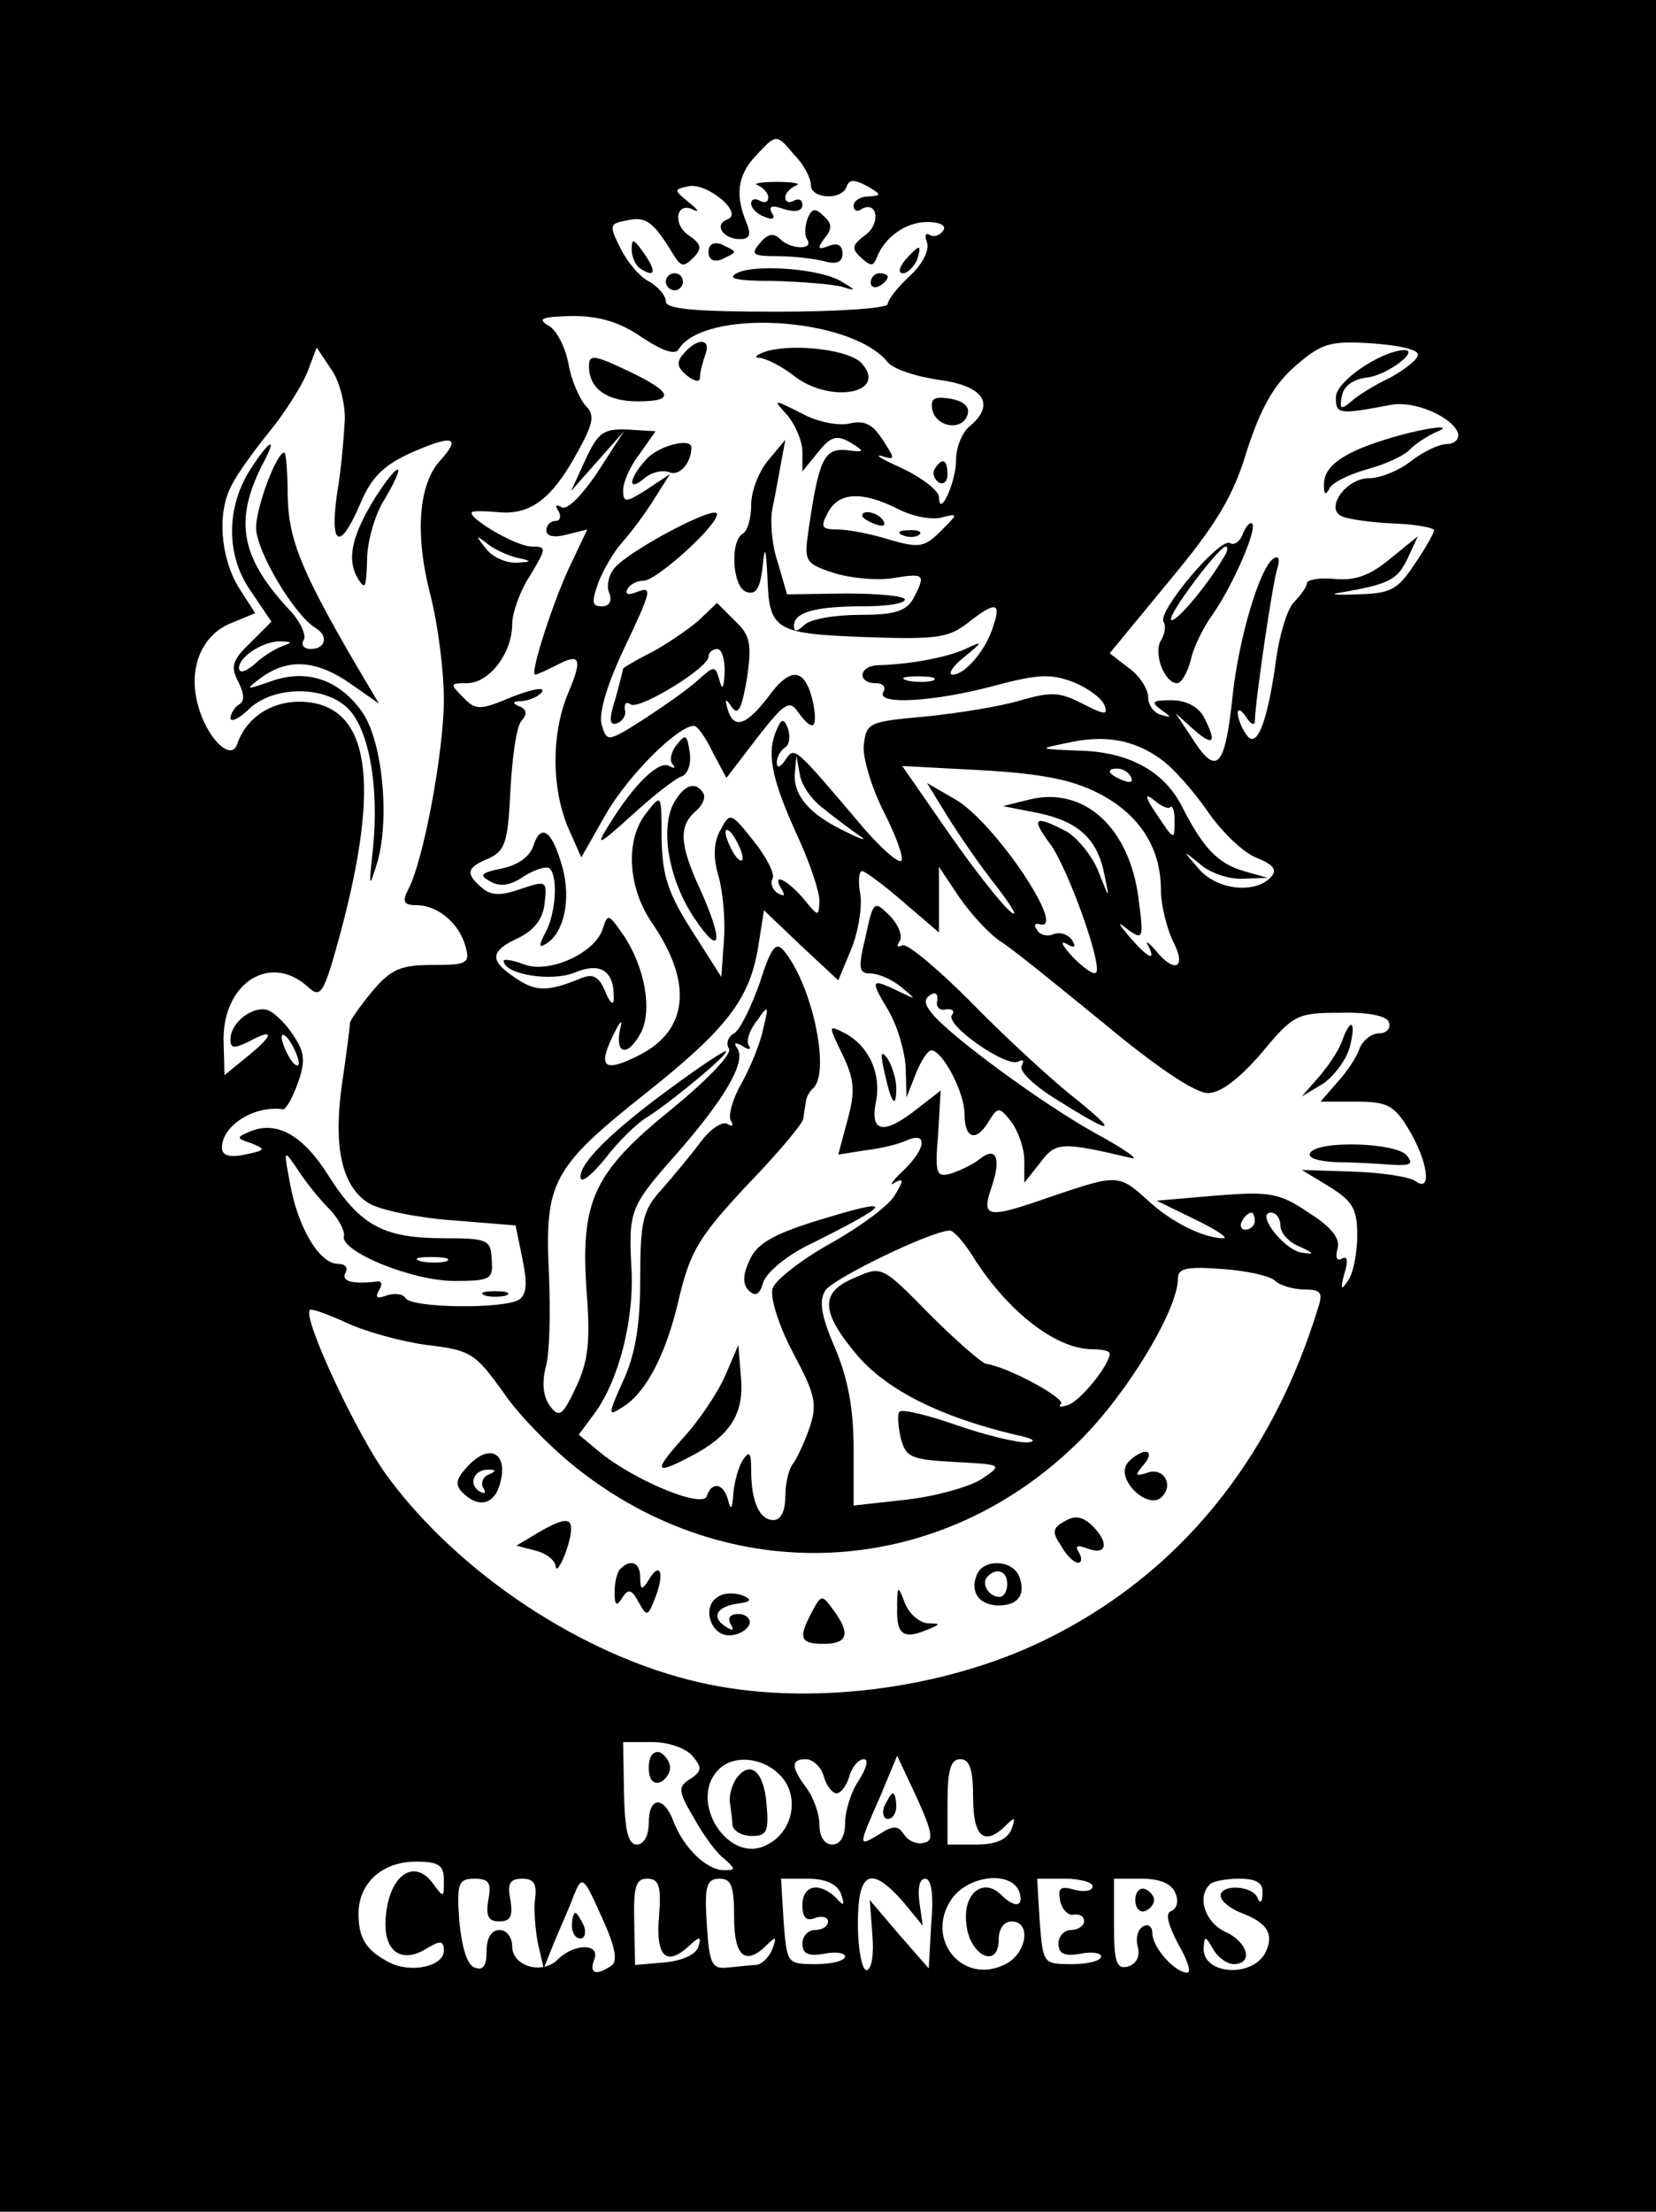 <?xml version="1.0" standalone="no"?>
<!DOCTYPE svg PUBLIC "-//W3C//DTD SVG 20010904//EN"
 "http://www.w3.org/TR/2001/REC-SVG-20010904/DTD/svg10.dtd">
<svg version="1.0" xmlns="http://www.w3.org/2000/svg"
 width="194pt" height="259pt" viewBox="0 0 194 259"
 preserveAspectRatio="xMidYMid meet">

<g transform="translate(0,259) scale(0.1,-0.1)"
fill="#000000" stroke="none">
<path d="M0 1295 l0 -1295 970 0 970 0 0 1295 0 1295 -970 0 -970 0 0 -1295z
m931 1113 c11 -11 19 -27 19 -35 0 -16 37 -18 42 -1 3 8 9 8 24 0 17 -10 17
-11 2 -12 -10 0 -18 -5 -18 -11 0 -5 4 -8 9 -4 19 11 23 -17 5 -30 -16 -12
-17 -16 -5 -27 11 -10 14 -10 18 0 9 24 34 42 59 42 15 0 23 -4 19 -10 -4 -6
-11 -8 -16 -5 -5 3 -6 -1 -3 -9 3 -9 -5 -25 -20 -39 -14 -13 -26 -28 -26 -33
0 -5 -58 -9 -130 -9 -95 0 -130 3 -130 12 0 7 -9 17 -19 23 -11 5 -26 23 -34
39 -14 28 -13 29 8 33 22 5 31 -2 55 -42 8 -12 11 -13 22 -2 11 11 10 16 -6
27 -19 14 -13 40 7 29 7 -3 4 1 -6 9 -18 15 -18 15 0 19 22 4 65 -32 45 -39
-16 -6 -5 -23 15 -23 11 0 13 5 8 18 -14 33 -11 56 9 78 26 28 25 28 47 2z
m-179 -213 c24 -16 39 -21 43 -14 30 48 200 38 244 -14 6 -9 34 -18 62 -22 52
-7 66 -29 34 -55 -8 -7 -15 -24 -15 -39 0 -26 -20 -69 -20 -43 0 7 -19 22 -42
33 -24 11 -35 17 -25 15 16 -5 16 -4 1 19 -12 19 -22 23 -39 19 -13 -3 -38 2
-56 12 -34 17 -34 17 -16 -3 9 -11 17 -30 17 -42 l0 -23 18 22 c15 19 22 21
38 12 18 -11 17 -12 -5 -9 -26 2 -32 -12 -44 -95 -5 -35 -4 -38 30 -49 19 -6
50 -9 69 -6 37 6 39 5 24 -24 -9 -15 -22 -19 -63 -19 -29 0 -58 -5 -65 -12 -8
-8 -12 -8 -12 -1 0 16 25 23 81 23 27 0 49 3 49 8 0 4 -31 7 -69 7 l-69 -1
-11 38 c-7 20 -9 49 -6 63 3 14 7 37 10 53 l5 27 -20 -24 c-11 -13 -20 -36
-20 -52 0 -15 -4 -31 -10 -34 -15 -9 -12 -62 4 -68 11 -4 16 3 19 26 3 29 4
28 6 -8 2 -63 8 -67 114 -71 83 -3 98 -1 120 16 33 26 40 25 31 -2 -8 -28 -33
-58 -48 -58 -6 0 0 10 14 21 21 17 22 19 3 10 -20 -10 -65 -19 -105 -20 -22
-1 -24 -21 -2 -21 8 0 12 -4 9 -10 -10 -16 59 -12 130 7 52 14 67 14 93 4 17
-7 33 -19 36 -27 4 -12 0 -11 -26 2 -27 14 -37 14 -72 4 -23 -7 -72 -15 -111
-19 -67 -6 -70 -7 -73 -33 -2 -14 9 -50 23 -78 15 -29 24 -55 21 -58 -4 -3
-23 14 -44 38 -83 98 -81 96 -92 80 -6 -9 -10 -10 -10 -3 0 6 4 14 10 18 5 3
6 13 3 22 -5 13 -8 12 -15 -6 -10 -27 -2 -59 29 -126 12 -27 23 -59 23 -70 -1
-19 -1 -19 -19 3 -20 23 -38 31 -25 10 4 -7 3 -8 -5 -4 -6 4 -9 12 -6 17 3 5
-6 24 -22 44 -27 34 -28 34 -39 13 -8 -14 -9 -32 -2 -55 5 -18 8 -52 6 -75
l-3 -42 -35 55 c-28 44 -34 64 -35 107 0 52 0 53 -17 31 -26 -31 -23 -88 6
-130 48 -70 42 -125 -14 -154 -41 -21 -50 -16 -33 20 10 21 13 23 9 8 -5 -29
10 -30 25 -2 13 26 5 75 -20 113 -18 26 -19 27 -25 8 -9 -28 -63 -53 -93 -41
-13 5 -23 6 -23 4 0 -16 56 -25 83 -14 31 13 47 2 46 -31 0 -8 -5 -4 -10 9 -7
17 -14 21 -27 16 -39 -16 -53 -17 -77 -1 -32 21 -32 32 3 48 18 9 28 22 30 40
3 27 2 27 -28 17 -23 -8 -34 -8 -45 1 -20 17 -19 24 8 35 19 9 22 19 25 80 2
38 7 75 13 81 7 8 6 14 -3 17 -9 4 -7 6 4 6 9 1 20 6 23 11 4 6 -12 3 -35 -6
-38 -16 -43 -16 -58 0 -15 15 -15 16 5 16 26 0 53 35 53 69 0 13 9 39 21 57
19 32 20 34 2 34 -20 0 -84 39 -68 41 6 1 20 0 32 -1 35 -2 59 16 87 66 22 39
23 48 12 59 -7 8 -17 30 -20 49 -4 20 -14 40 -24 45 -13 8 -7 10 28 11 32 0
56 -7 82 -25z m909 -20 c1 -5 -14 -17 -32 -27 -19 -9 -40 -22 -47 -29 -11 -9
-13 -8 -10 7 2 12 13 20 30 22 24 3 63 33 42 32 -28 -2 -79 -37 -79 -55 0 -20
2 -21 65 -9 27 5 71 -14 78 -33 2 -7 -4 -13 -13 -13 -9 0 -28 -9 -42 -20 -14
-11 -36 -20 -49 -20 -28 0 -53 -37 -31 -45 7 -3 34 -7 60 -8 26 -1 47 -5 47
-8 0 -3 -10 -21 -23 -40 -20 -30 -28 -34 -67 -35 -25 -1 -34 0 -20 2 58 10 67
15 79 40 l12 26 -32 -26 c-24 -20 -41 -26 -65 -24 -18 2 -33 -1 -33 -5 0 -4
-7 -14 -15 -22 -8 -8 -17 -38 -21 -67 -10 -74 -23 -107 -35 -88 -6 8 -10 20
-10 25 0 6 5 3 10 -5 5 -8 10 -10 10 -5 1 29 21 162 26 178 4 12 2 17 -4 13
-16 -10 -41 -94 -48 -161 -9 -86 -19 -95 -49 -47 l-18 27 21 -19 c24 -21 28
-16 12 15 -7 12 -21 19 -38 19 -22 0 -24 -2 -12 -11 13 -9 13 -10 0 -6 -8 2
-15 11 -15 21 0 9 -10 25 -23 34 l-22 17 70 85 c55 66 75 99 91 153 16 49 31
76 56 98 31 27 41 30 89 27 30 -2 55 -7 55 -13z m-1257 -75 c-1 -19 -4 -59 -9
-87 -9 -63 3 -69 27 -13 13 31 27 45 60 60 48 21 59 19 34 -9 -26 -28 -30 -87
-12 -157 9 -34 16 -90 16 -123 0 -61 -24 -190 -42 -223 -7 -14 -5 -18 10 -18
24 0 49 -20 57 -47 6 -21 3 -23 -38 -23 -38 0 -49 -5 -71 -31 -14 -17 -26 -34
-26 -37 0 -4 -4 -35 -9 -69 -11 -75 -1 -122 31 -142 13 -8 57 -17 98 -20 l74
-6 8 -39 c6 -29 5 -42 -4 -48 -18 -11 -126 -10 -133 2 -3 5 -13 6 -22 3 -11
-4 -14 -3 -9 6 5 8 3 12 -5 10 -27 -3 -40 1 -34 11 3 6 -1 10 -9 10 -22 0 -47
43 -56 93 -8 42 -8 42 9 17 9 -14 25 -34 37 -46 11 -11 18 -26 17 -31 -6 -18
80 -53 129 -53 43 0 46 2 44 25 -1 23 -4 25 -56 25 -71 0 -98 15 -135 73 -30
48 -61 65 -92 52 -17 -7 -16 -8 2 -14 17 -7 16 -8 -8 -13 -18 -4 -27 -1 -27 8
0 26 38 50 72 45 3 0 11 14 17 31 9 25 8 36 -5 55 -8 13 -22 27 -30 30 -17 6
-44 -14 -44 -34 0 -11 4 -11 21 -3 31 17 30 8 -1 -17 l-27 -22 -1 37 c-3 69
53 107 98 67 16 -15 19 -10 39 63 47 176 34 264 -41 270 -37 3 -69 -17 -80
-49 -7 -22 -36 7 -46 45 -12 43 4 82 38 96 l29 12 -20 31 c-21 36 -25 88 -7
120 6 12 26 40 44 62 18 22 38 54 44 69 l11 29 16 -24 c10 -13 17 -39 17 -59z
m648 -106 c17 -9 40 -13 51 -10 20 5 20 5 -1 -16 -19 -19 -25 -20 -60 -10 -22
7 -49 12 -61 12 -19 0 -20 3 -11 20 13 24 40 25 82 4z m-447 -57 c19 -4 19 -5
-1 -6 -12 0 -28 7 -35 17 -12 15 -12 16 1 6 8 -7 24 -14 35 -17z m488 -144
c-7 -2 -21 -2 -30 0 -10 3 -4 5 12 5 17 0 24 -2 18 -5z m267 -92 c14 -10 38
-37 54 -60 16 -24 42 -49 57 -55 22 -9 26 -15 17 -24 -19 -19 -63 -14 -84 11
-19 22 -19 22 2 5 11 -10 34 -18 50 -17 l29 1 -28 8 c-31 9 -48 28 -72 75 -21
42 -63 65 -122 66 -47 2 -47 2 -13 9 44 10 78 4 110 -19z m-395 -58 c12 -10
31 -24 41 -31 11 -7 5 -6 -13 3 -43 20 -63 42 -62 68 l2 22 4 -22 c2 -13 15
-31 28 -40z m322 18 c47 -24 73 -63 73 -113 0 -18 7 -45 14 -60 17 -32 2 -39
-21 -10 -8 9 -12 11 -8 5 10 -20 0 -15 -21 9 -15 18 -16 20 -2 9 17 -12 18
-10 12 35 -10 84 -63 133 -127 118 l-32 -8 41 -8 c48 -10 70 -31 78 -73 6 -29
6 -29 -7 4 -7 18 -24 39 -37 47 -38 20 -43 17 -20 -14 21 -28 62 -143 54 -151
-3 -3 -15 6 -27 18 -12 13 -16 20 -8 16 10 -6 12 -4 7 4 -5 7 -14 10 -22 7 -7
-3 -16 -1 -19 5 -4 5 -3 8 2 7 36 -12 -51 119 -98 146 l-33 19 24 -39 c13 -21
39 -59 59 -84 19 -25 25 -37 13 -26 -11 10 -44 52 -73 94 l-52 75 94 -5 c69
-4 105 -11 136 -27z m38 19 c3 -6 -1 -7 -9 -4 -18 7 -21 14 -7 14 6 0 13 -4
16 -10z m46 -35 c3 2 5 -5 5 -15 0 -25 0 -25 -22 8 -13 19 -13 24 -2 15 8 -7
17 -11 19 -8z m-501 -60 c0 -5 -5 -3 -10 5 -5 8 -10 20 -10 25 0 6 5 3 10 -5
5 -8 10 -19 10 -25z m188 -51 l42 -36 0 39 0 38 24 -36 c14 -20 35 -43 49 -52
13 -8 67 -52 121 -96 60 -50 106 -81 121 -81 15 0 36 16 63 47 37 45 42 47 92
47 34 1 55 -4 57 -11 3 -7 -3 -13 -11 -13 -9 0 -19 -8 -23 -17 -3 -10 -15 -28
-26 -40 l-20 -23 41 0 c37 0 45 -4 62 -32 23 -38 28 -76 8 -61 -7 5 -40 10
-73 11 l-60 2 33 -20 c27 -17 32 -26 32 -57 0 -21 -5 -45 -11 -53 -8 -12 -9
-10 -4 9 5 15 3 21 -3 17 -6 -3 -8 1 -5 12 3 12 -7 25 -34 42 -34 23 -45 25
-108 20 l-70 -6 45 -22 c25 -12 40 -22 33 -22 -23 0 -61 19 -88 44 -34 31 -36
31 -110 6 -80 -28 -86 -27 -73 11 11 33 5 47 -14 32 -7 -6 -22 -13 -33 -17
-18 -5 -20 -2 -16 46 l3 51 -27 -21 c-39 -31 -56 -29 -49 7 7 33 -8 66 -36 81
-20 10 -20 10 -3 -25 14 -29 15 -43 6 -76 l-11 -41 32 5 c17 2 39 7 49 12 24
10 22 -10 -5 -36 -13 -12 -17 -19 -10 -14 11 6 11 3 0 -15 -7 -12 -41 -37 -75
-56 -34 -19 -65 -43 -68 -53 -3 -10 7 -43 24 -75 26 -49 29 -60 19 -89 -6 -17
-15 -36 -19 -41 -5 -6 -9 -23 -9 -38 0 -17 -5 -28 -14 -28 -16 0 -26 21 -26
58 0 21 -2 24 -10 12 -5 -8 -10 -26 -11 -40 -1 -17 -3 -19 -6 -7 -5 20 -19 23
-25 5 -5 -15 -86 19 -126 52 l-24 20 20 27 c27 38 44 106 42 162 -4 73 -3 77
51 138 58 66 83 109 73 125 -5 7 -3 8 6 3 7 -5 11 -4 7 1 -3 5 1 18 10 29 13
19 14 18 7 -10 -3 -16 -15 -45 -25 -63 -11 -19 -16 -38 -13 -44 4 -6 2 -8 -4
-4 -6 3 -20 -6 -31 -21 -12 -16 -32 -40 -46 -56 -22 -24 -25 -37 -25 -105 0
-54 -6 -89 -20 -119 -18 -40 -18 -42 -1 -31 28 17 52 63 67 130 13 53 23 70
79 130 36 37 66 73 66 78 1 6 2 14 3 19 0 5 4 13 9 17 20 20 -2 122 -35 161
-9 11 -15 3 -28 -38 -10 -28 -23 -55 -30 -59 -7 -4 -10 -12 -6 -18 4 -6 -26
-37 -65 -69 -93 -75 -109 -108 -102 -213 5 -61 2 -84 -12 -114 -16 -34 -20
-37 -31 -22 -8 11 -9 27 -5 44 5 15 6 65 4 112 -5 106 4 123 115 211 93 74
120 109 130 169 l7 44 43 -41 44 -41 15 36 c8 19 13 48 11 64 -3 15 -2 28 2
28 3 0 25 -16 48 -36z m-708 -189 c0 -5 -5 -3 -10 5 -5 8 -10 20 -10 25 0 6 5
3 10 -5 5 -8 10 -19 10 -25z m1120 -185 c0 -5 -5 -10 -11 -10 -5 0 -7 5 -4 10
3 6 8 10 11 10 2 0 4 -4 4 -10z m30 -5 c0 -9 10 -20 23 -25 17 -8 17 -9 3 -7
-21 2 -56 47 -37 47 6 0 11 -7 11 -15z m-363 -32 c41 -67 99 -113 143 -113 11
0 20 -2 20 -5 0 -13 -33 -54 -48 -60 -9 -3 -13 -3 -9 1 6 6 -61 43 -88 47 -5
1 -35 27 -66 58 -55 56 -56 57 -87 43 -42 -17 -41 -40 3 -92 35 -40 96 -71
184 -92 20 -4 27 -8 15 -9 -11 -1 -48 8 -83 20 -34 12 -64 19 -67 16 -3 -2 -2
-16 1 -30 6 -24 12 -26 63 -29 57 -3 57 -3 32 -20 -14 -9 -53 -20 -87 -24
l-63 -7 0 67 c0 47 -7 83 -22 118 -16 37 -19 55 -11 67 8 13 120 68 145 70 4
1 15 -11 25 -26z m-614 -10 c-7 -2 -21 -2 -30 0 -10 3 -4 5 12 5 17 0 24 -2
18 -5z m971 -23 c5 -5 21 -10 34 -10 20 0 22 -4 16 -22 -55 -179 -164 -312
-319 -388 -120 -59 -281 -79 -406 -50 -136 31 -281 127 -365 241 -35 47 -100
186 -91 195 2 2 21 -5 43 -15 21 -10 64 -22 94 -26 52 -6 57 -10 90 -56 19
-28 61 -70 93 -94 181 -138 422 -122 583 39 56 56 114 153 114 189 0 12 11 14
52 11 28 -2 56 -8 62 -14z m-683 -556 c12 -14 11 -18 -2 -27 -15 -9 -15 -14 4
-46 11 -20 27 -42 36 -48 13 -12 13 -13 -1 -13 -20 0 -47 26 -59 57 -11 30
-29 30 -29 -2 0 -15 -6 -25 -14 -25 -10 0 -14 16 -15 60 l-1 60 34 0 c19 0 39
-7 47 -16z m104 -24 c22 -24 14 -65 -16 -80 -45 -25 -94 51 -57 88 18 18 53
14 73 -8z m50 0 c3 -11 10 -20 15 -20 5 0 12 9 15 20 3 11 11 20 17 20 6 0 3
-11 -6 -25 -9 -13 -16 -36 -16 -50 0 -16 -6 -25 -15 -25 -9 0 -15 9 -15 23 0
13 -7 32 -15 43 -18 24 -19 34 -1 34 8 0 18 -9 21 -20z m117 -78 c-8 -2 -18 2
-23 10 -7 10 -12 11 -29 0 -25 -15 -25 -15 1 44 l20 48 23 -49 c19 -42 20 -51
8 -53z m58 53 c0 -46 13 -58 39 -32 10 10 11 9 6 -5 -5 -12 -18 -18 -41 -18
l-34 0 0 50 c0 38 4 50 15 50 11 0 15 -12 15 -45z m-620 -97 c0 -21 0 -21 -14
-2 -22 28 -50 7 -54 -40 -4 -41 18 -57 49 -37 15 9 19 8 19 -3 0 -19 -39 -27
-64 -14 -27 14 -36 28 -36 57 0 36 28 61 67 61 27 0 33 -4 33 -22z m52 -23
c-3 -19 0 -25 13 -25 13 0 16 6 13 25 -4 19 -1 25 14 25 13 0 17 -6 15 -22 -2
-13 0 -36 3 -53 l7 -30 12 30 c7 17 18 41 23 55 10 24 11 24 33 -25 16 -35 19
-52 11 -57 -18 -12 -26 -9 -20 7 8 19 -22 20 -42 1 -18 -19 -54 -9 -54 15 0
11 -7 19 -15 19 -9 0 -15 -9 -15 -25 0 -17 -4 -23 -14 -19 -9 3 -15 24 -18 55
-3 44 -1 49 18 49 17 0 20 -5 16 -25z m200 -20 c-4 -47 9 -59 37 -32 11 10 13
9 9 -3 -3 -9 -19 -16 -39 -18 l-35 -3 -1 51 c-1 41 2 50 15 50 14 0 17 -8 14
-45z m88 0 c0 -46 13 -58 39 -32 10 10 11 9 6 -5 -4 -10 -12 -18 -19 -19 -6 0
-21 -2 -33 -3 -19 -2 -22 3 -25 51 -3 45 0 53 15 53 14 0 17 -9 17 -45z m125
28 c5 -15 4 -16 -6 -5 -20 19 -39 14 -39 -9 0 -15 5 -19 15 -15 8 3 15 1 15
-4 0 -6 -7 -10 -15 -10 -8 0 -15 -7 -15 -16 0 -12 7 -15 25 -12 14 3 25 1 25
-3 0 -5 -15 -9 -34 -9 -34 0 -34 0 -38 50 l-3 50 31 0 c21 0 34 -6 39 -17z
m73 -10 l23 -28 -4 28 c-2 16 0 27 7 27 7 0 10 -18 7 -52 l-3 -53 -35 40 -34
40 3 -41 c2 -23 -1 -41 -7 -41 -5 0 -10 24 -10 54 0 62 15 69 53 26z m136 12
c6 -18 -5 -20 -21 -4 -21 21 -45 2 -41 -33 3 -38 38 -55 38 -19 0 12 6 21 15
21 24 0 18 -39 -9 -51 -49 -23 -92 30 -62 76 19 29 70 35 80 10z m86 6 c0 -5
-9 -7 -21 -4 -17 5 -20 2 -17 -13 2 -10 10 -18 16 -16 7 1 12 -2 12 -8 0 -5
-7 -10 -15 -10 -8 0 -15 -7 -15 -16 0 -12 7 -15 25 -12 14 3 25 1 25 -3 0 -5
-15 -9 -34 -9 -34 0 -34 0 -38 50 l-3 50 33 0 c17 0 32 -4 32 -9z m97 -8 c4
-9 2 -18 -5 -21 -7 -2 -4 -15 8 -38 11 -19 16 -34 11 -34 -15 0 -41 30 -41 46
0 8 -5 12 -11 8 -6 -3 -9 -14 -6 -24 3 -11 -2 -20 -12 -23 -13 -3 -16 5 -16
50 l0 53 33 0 c21 0 35 -6 39 -17z m102 0 c0 -11 -3 -13 -6 -5 -6 14 -43 16
-43 2 0 -6 11 -15 24 -20 29 -11 38 -23 30 -43 -12 -33 -74 -31 -74 1 1 16 2
15 11 0 5 -10 17 -18 24 -18 24 0 17 26 -10 38 -23 11 -33 40 -18 55 3 4 19 7
35 7 20 0 28 -5 27 -17z"/>
<path d="M888 2373 c6 -3 12 -9 12 -14 0 -6 -4 -7 -10 -4 -5 3 -10 2 -10 -3 0
-6 7 -13 16 -16 9 -4 13 -2 8 5 -4 8 1 9 15 4 13 -4 21 -2 21 5 0 6 -4 8 -10
5 -5 -3 -10 -2 -10 4 0 5 6 11 13 14 6 2 -4 4 -23 4 -19 0 -29 -2 -22 -4z"/>
<path d="M946 2334 c-3 -9 -4 -20 0 -25 7 -12 -20 -11 -32 1 -8 8 -15 6 -24
-5 -11 -13 -8 -15 21 -15 19 0 43 -3 55 -6 14 -4 21 -1 21 9 0 10 -6 13 -16 9
-13 -5 -14 -3 -5 9 9 11 9 17 -1 26 -10 10 -14 9 -19 -3z"/>
<path d="M740 2298 c0 -9 5 -20 11 -23 17 -11 18 -2 3 19 -12 17 -14 17 -14 4z"/>
<path d="M830 2295 c0 -9 6 -12 15 -9 8 4 15 7 15 9 0 2 -7 5 -15 9 -9 3 -15
0 -15 -9z"/>
<path d="M1060 2285 c-7 -9 -8 -15 -2 -15 5 0 12 7 16 15 3 8 4 15 2 15 -2 0
-9 -7 -16 -15z"/>
<path d="M865 2271 c-15 -7 -4 -10 42 -10 34 -1 70 -4 80 -7 16 -5 16 -4 1 5
-23 16 -99 22 -123 12z"/>
<path d="M780 2260 c0 -5 5 -10 10 -10 6 0 10 5 10 10 0 6 -4 10 -10 10 -5 0
-10 -4 -10 -10z"/>
<path d="M1020 2259 c0 -5 5 -7 10 -4 6 3 10 8 10 11 0 2 -4 4 -10 4 -5 0 -10
-5 -10 -11z"/>
<path d="M801 2176 c-9 -10 -8 -16 4 -26 9 -7 15 -8 15 -2 0 6 3 17 6 26 8 20
-9 21 -25 2z"/>
<path d="M899 2179 c-13 -4 -17 -8 -9 -8 8 -1 26 -10 40 -21 42 -33 110 -21
80 14 -13 16 -77 24 -111 15z"/>
<path d="M690 2161 c0 -26 21 -41 57 -41 45 0 41 11 -12 36 -40 19 -45 19 -45
5z"/>
<path d="M1092 2111 c4 -21 34 -26 41 -8 4 10 -3 17 -19 20 -19 3 -24 1 -22
-12z"/>
<path d="M686 2052 l-17 -37 31 35 31 35 -31 -48 c-18 -27 -36 -45 -42 -41 -7
4 -8 2 -4 -4 4 -7 2 -12 -3 -12 -6 0 -11 -5 -11 -11 0 -7 9 -9 24 -5 l24 6
-18 -38 c-20 -40 -50 -132 -43 -132 2 0 13 5 25 11 28 15 31 8 13 -34 -19 -47
-19 -108 0 -155 l16 -36 29 51 c26 45 84 103 103 103 4 0 14 -14 22 -31 l16
-30 36 47 c32 41 38 45 48 30 17 -23 23 -20 18 9 -9 43 -26 46 -53 9 -26 -34
-41 -39 -48 -13 -3 11 -2 12 6 0 7 -9 11 0 17 34 6 41 4 51 -14 68 l-21 21
-22 -21 c-13 -11 -38 -28 -55 -37 -18 -9 -33 -18 -33 -19 0 -1 -4 -17 -9 -35
-8 -25 -7 -32 2 -29 7 3 11 10 9 16 -1 7 2 10 7 6 11 -6 91 43 91 56 0 5 5 9
10 9 6 0 9 -12 9 -27 -1 -19 -3 -22 -6 -10 -5 18 -6 18 -26 0 -12 -11 -41 -31
-64 -46 -41 -26 -42 -26 -48 -6 -4 12 5 44 24 85 36 76 36 78 15 70 -8 -3 -12
-2 -9 4 3 6 12 10 19 10 15 0 86 64 86 78 0 12 -102 -42 -120 -63 -7 -8 -10
-22 -6 -30 3 -9 0 -15 -9 -15 -12 0 -12 5 -4 28 6 15 18 36 28 47 10 11 27 34
37 50 l19 30 -27 -18 c-25 -16 -28 -16 -28 -1 0 9 8 28 19 42 l19 27 -33 2
c-28 1 -34 -3 -49 -35z"/>
<path d="M757 2052 c-21 -23 -22 -39 -2 -22 8 7 21 10 29 7 12 -5 26 11 26 29
0 12 -39 2 -53 -14z"/>
<path d="M1095 2041 c-3 -5 -1 -12 5 -16 5 -3 10 1 10 9 0 18 -6 21 -15 7z"/>
<path d="M793 1718 c-7 -8 -9 -19 -5 -23 4 -5 2 -5 -4 -2 -12 7 -41 -21 -70
-68 -17 -27 -14 -26 27 11 25 23 51 43 58 45 7 3 11 15 9 28 -3 21 -5 22 -15
9z"/>
<path d="M789 1649 c-16 -31 -5 -91 25 -135 31 -46 34 -27 6 35 -24 52 -25 74
-5 91 8 7 12 16 9 21 -9 15 -23 10 -35 -12z"/>
<path d="M625 1600 c-4 -13 -18 -23 -37 -27 -25 -5 -27 -8 -14 -15 12 -7 24
-5 40 6 13 8 26 12 30 9 10 -10 7 -53 -5 -75 -8 -15 -8 -19 1 -13 21 13 29 52
19 89 -12 43 -25 53 -34 26z"/>
<path d="M1622 2075 c-51 -16 -72 -32 -71 -54 0 -10 2 -11 6 -4 2 7 22 17 43
23 22 6 45 16 52 24 7 7 20 15 28 19 31 12 -14 6 -58 -8z"/>
<path d="M1456 1965 c-3 -9 -10 -14 -15 -11 -12 7 -85 -80 -78 -92 3 -4 2 -14
-3 -22 -9 -15 4 -50 19 -50 5 0 12 12 16 27 3 15 15 39 26 54 23 33 52 99 46
106 -3 2 -7 -3 -11 -12z m-22 -27 c-19 -33 -57 -78 -62 -74 -5 5 56 86 64 86
3 0 2 -6 -2 -12z"/>
<path d="M295 2043 c-30 -45 -31 -102 -2 -144 l25 -37 -25 -25 c-21 -20 -23
-28 -14 -45 7 -14 8 -23 1 -27 -5 -3 -10 -11 -10 -16 0 -5 10 -1 22 11 30 28
91 27 117 -1 24 -26 35 -92 28 -162 -5 -47 -5 -49 5 -17 15 52 6 145 -19 178
-27 37 -65 49 -106 34 -29 -10 -30 -10 -13 3 33 25 67 23 110 -8 l30 -21 -29
49 c-64 110 -77 145 -78 195 0 27 -2 50 -4 50 -9 0 -33 -64 -33 -88 0 -27 44
-101 69 -117 16 -9 13 -25 -5 -25 -8 0 -12 5 -8 11 3 6 -5 23 -19 37 -56 61
-63 104 -28 171 16 30 7 26 -14 -6z m35 -210 c-8 -3 -23 -12 -32 -21 -11 -9
-18 -11 -18 -4 0 13 29 32 50 31 13 -1 13 -1 0 -6z"/>
<path d="M440 2008 c-28 -45 -34 -73 -21 -95 9 -15 10 -11 11 21 0 21 9 54 21
72 11 19 18 34 15 34 -4 0 -15 -15 -26 -32z"/>
<path d="M568 1073 c6 -2 18 -2 25 0 6 3 1 5 -13 5 -14 0 -19 -2 -12 -5z"/>
<path d="M1010 1986 c0 -2 7 -7 16 -10 8 -3 12 -2 9 4 -6 10 -25 14 -25 6z"/>
<path d="M1058 1963 c7 -3 16 -2 19 1 4 3 -2 6 -13 5 -11 0 -14 -3 -6 -6z"/>
<path d="M1014 1493 c-9 -37 -8 -43 6 -43 9 0 25 -7 36 -16 18 -15 18 -15 -3
-5 -33 16 -34 14 -13 -21 11 -18 20 -49 21 -68 l1 -35 11 28 c6 15 14 27 18
27 13 0 39 -49 39 -75 0 -29 14 -33 29 -7 10 16 12 16 26 -2 8 -11 15 -31 15
-45 l0 -26 19 24 c18 24 25 24 106 5 11 -3 -7 10 -40 28 -62 34 -171 114 -193
141 -9 11 -10 17 -2 22 6 4 9 1 8 -7 -2 -7 3 -12 10 -10 8 1 11 -2 7 -7 -7
-12 65 -62 78 -54 6 3 7 1 4 -5 -4 -6 15 -24 43 -41 67 -42 72 -39 13 8 -26
21 -79 70 -117 109 -39 39 -74 68 -79 65 -6 -3 -7 -1 -3 5 4 6 -2 20 -12 30
-18 18 -19 17 -28 -25z"/>
<path d="M1573 1373 c-3 -10 -15 -29 -27 -43 l-21 -24 25 15 c13 9 27 28 31
42 8 30 2 37 -8 10z"/>
<path d="M790 1319 c-73 -53 -110 -90 -110 -107 0 -9 12 1 28 20 15 20 38 43
52 51 28 18 98 76 90 76 -3 0 -30 -18 -60 -40z"/>
<path d="M1036 1335 c8 -37 14 -45 14 -19 0 10 -5 26 -10 34 -8 11 -9 7 -4
-15z"/>
<path d="M1535 1240 c-4 -6 9 -10 32 -11 21 0 50 -2 65 -3 21 -1 24 1 16 11
-12 15 -104 18 -113 3z"/>
<path d="M952 1159 c-47 -15 -66 -26 -74 -45 -8 -17 -8 -28 -1 -35 8 -8 13 -5
17 9 4 12 26 30 49 42 107 53 109 60 9 29z"/>
<path d="M850 980 c-8 -19 -30 -52 -48 -72 -37 -41 -36 -46 6 -24 47 24 64 50
60 93 l-3 38 -15 -35z"/>
<path d="M547 872 c-13 -14 -14 -21 -5 -30 18 -18 36 -14 43 8 12 38 -11 52
-38 22z m25 -9 c-6 -2 -9 -10 -6 -15 4 -7 2 -8 -5 -4 -13 9 -5 26 12 25 9 0 8
-2 -1 -6z"/>
<path d="M1321 877 c-15 -19 24 -56 40 -40 15 15 1 36 -18 28 -13 -4 -14 -3
-3 10 7 8 8 15 2 15 -5 0 -15 -6 -21 -13z"/>
<path d="M1248 809 c-15 -8 -16 -13 -5 -29 6 -11 15 -20 20 -20 4 0 5 5 1 12
-5 8 -2 9 9 5 23 -9 27 5 8 25 -12 12 -21 14 -33 7z"/>
<path d="M630 795 l-25 -15 23 -6 c12 -3 22 -11 23 -18 1 -13 17 24 18 42 1
15 -8 15 -39 -3z"/>
<path d="M727 753 c-4 -3 -7 -16 -7 -27 0 -16 2 -18 9 -7 7 11 11 10 19 -5 10
-18 11 -17 20 6 11 29 5 42 -8 20 -8 -13 -10 -12 -10 3 0 17 -11 22 -23 10z"/>
<path d="M1144 745 c-8 -20 4 -35 26 -35 23 0 32 13 24 34 -8 20 -43 21 -50 1z
m36 -10 c0 -8 -4 -15 -9 -15 -13 0 -22 16 -14 24 11 11 23 6 23 -9z"/>
<path d="M841 720 c-19 -11 -9 -45 13 -45 11 0 21 6 24 13 2 6 -4 12 -13 12
-10 0 -13 -5 -9 -12 4 -7 3 -8 -4 -4 -19 11 -14 24 11 28 17 2 19 5 6 10 -9 3
-21 3 -28 -2z"/>
<path d="M1051 708 c-1 -32 7 -38 34 -27 17 7 18 8 2 8 -10 1 -22 11 -27 24
-8 21 -9 21 -9 -5z"/>
<path d="M951 702 c-16 -30 -14 -37 14 -37 28 0 32 12 11 40 -13 18 -14 18
-25 -3z"/>
<path d="M760 520 c0 -13 5 -20 13 -17 6 2 12 10 12 17 0 7 -6 15 -12 18 -8 2
-13 -5 -13 -18z"/>
<path d="M863 508 c-5 -7 -9 -20 -8 -28 1 -8 3 -21 3 -27 1 -7 11 -13 23 -13
17 0 20 5 17 37 -3 39 -19 52 -35 31z"/>
<path d="M1036 475 c-3 -8 -1 -15 4 -15 6 0 10 7 10 15 0 8 -2 15 -4 15 -2 0
-6 -7 -10 -15z"/>
<path d="M670 335 c0 -8 4 -15 10 -15 5 0 7 7 4 15 -4 8 -8 15 -10 15 -2 0 -4
-7 -4 -15z"/>
<path d="M1330 365 c0 -9 5 -15 11 -13 6 2 11 8 11 13 0 5 -5 11 -11 13 -6 2
-11 -4 -11 -13z"/>
</g>
</svg>
